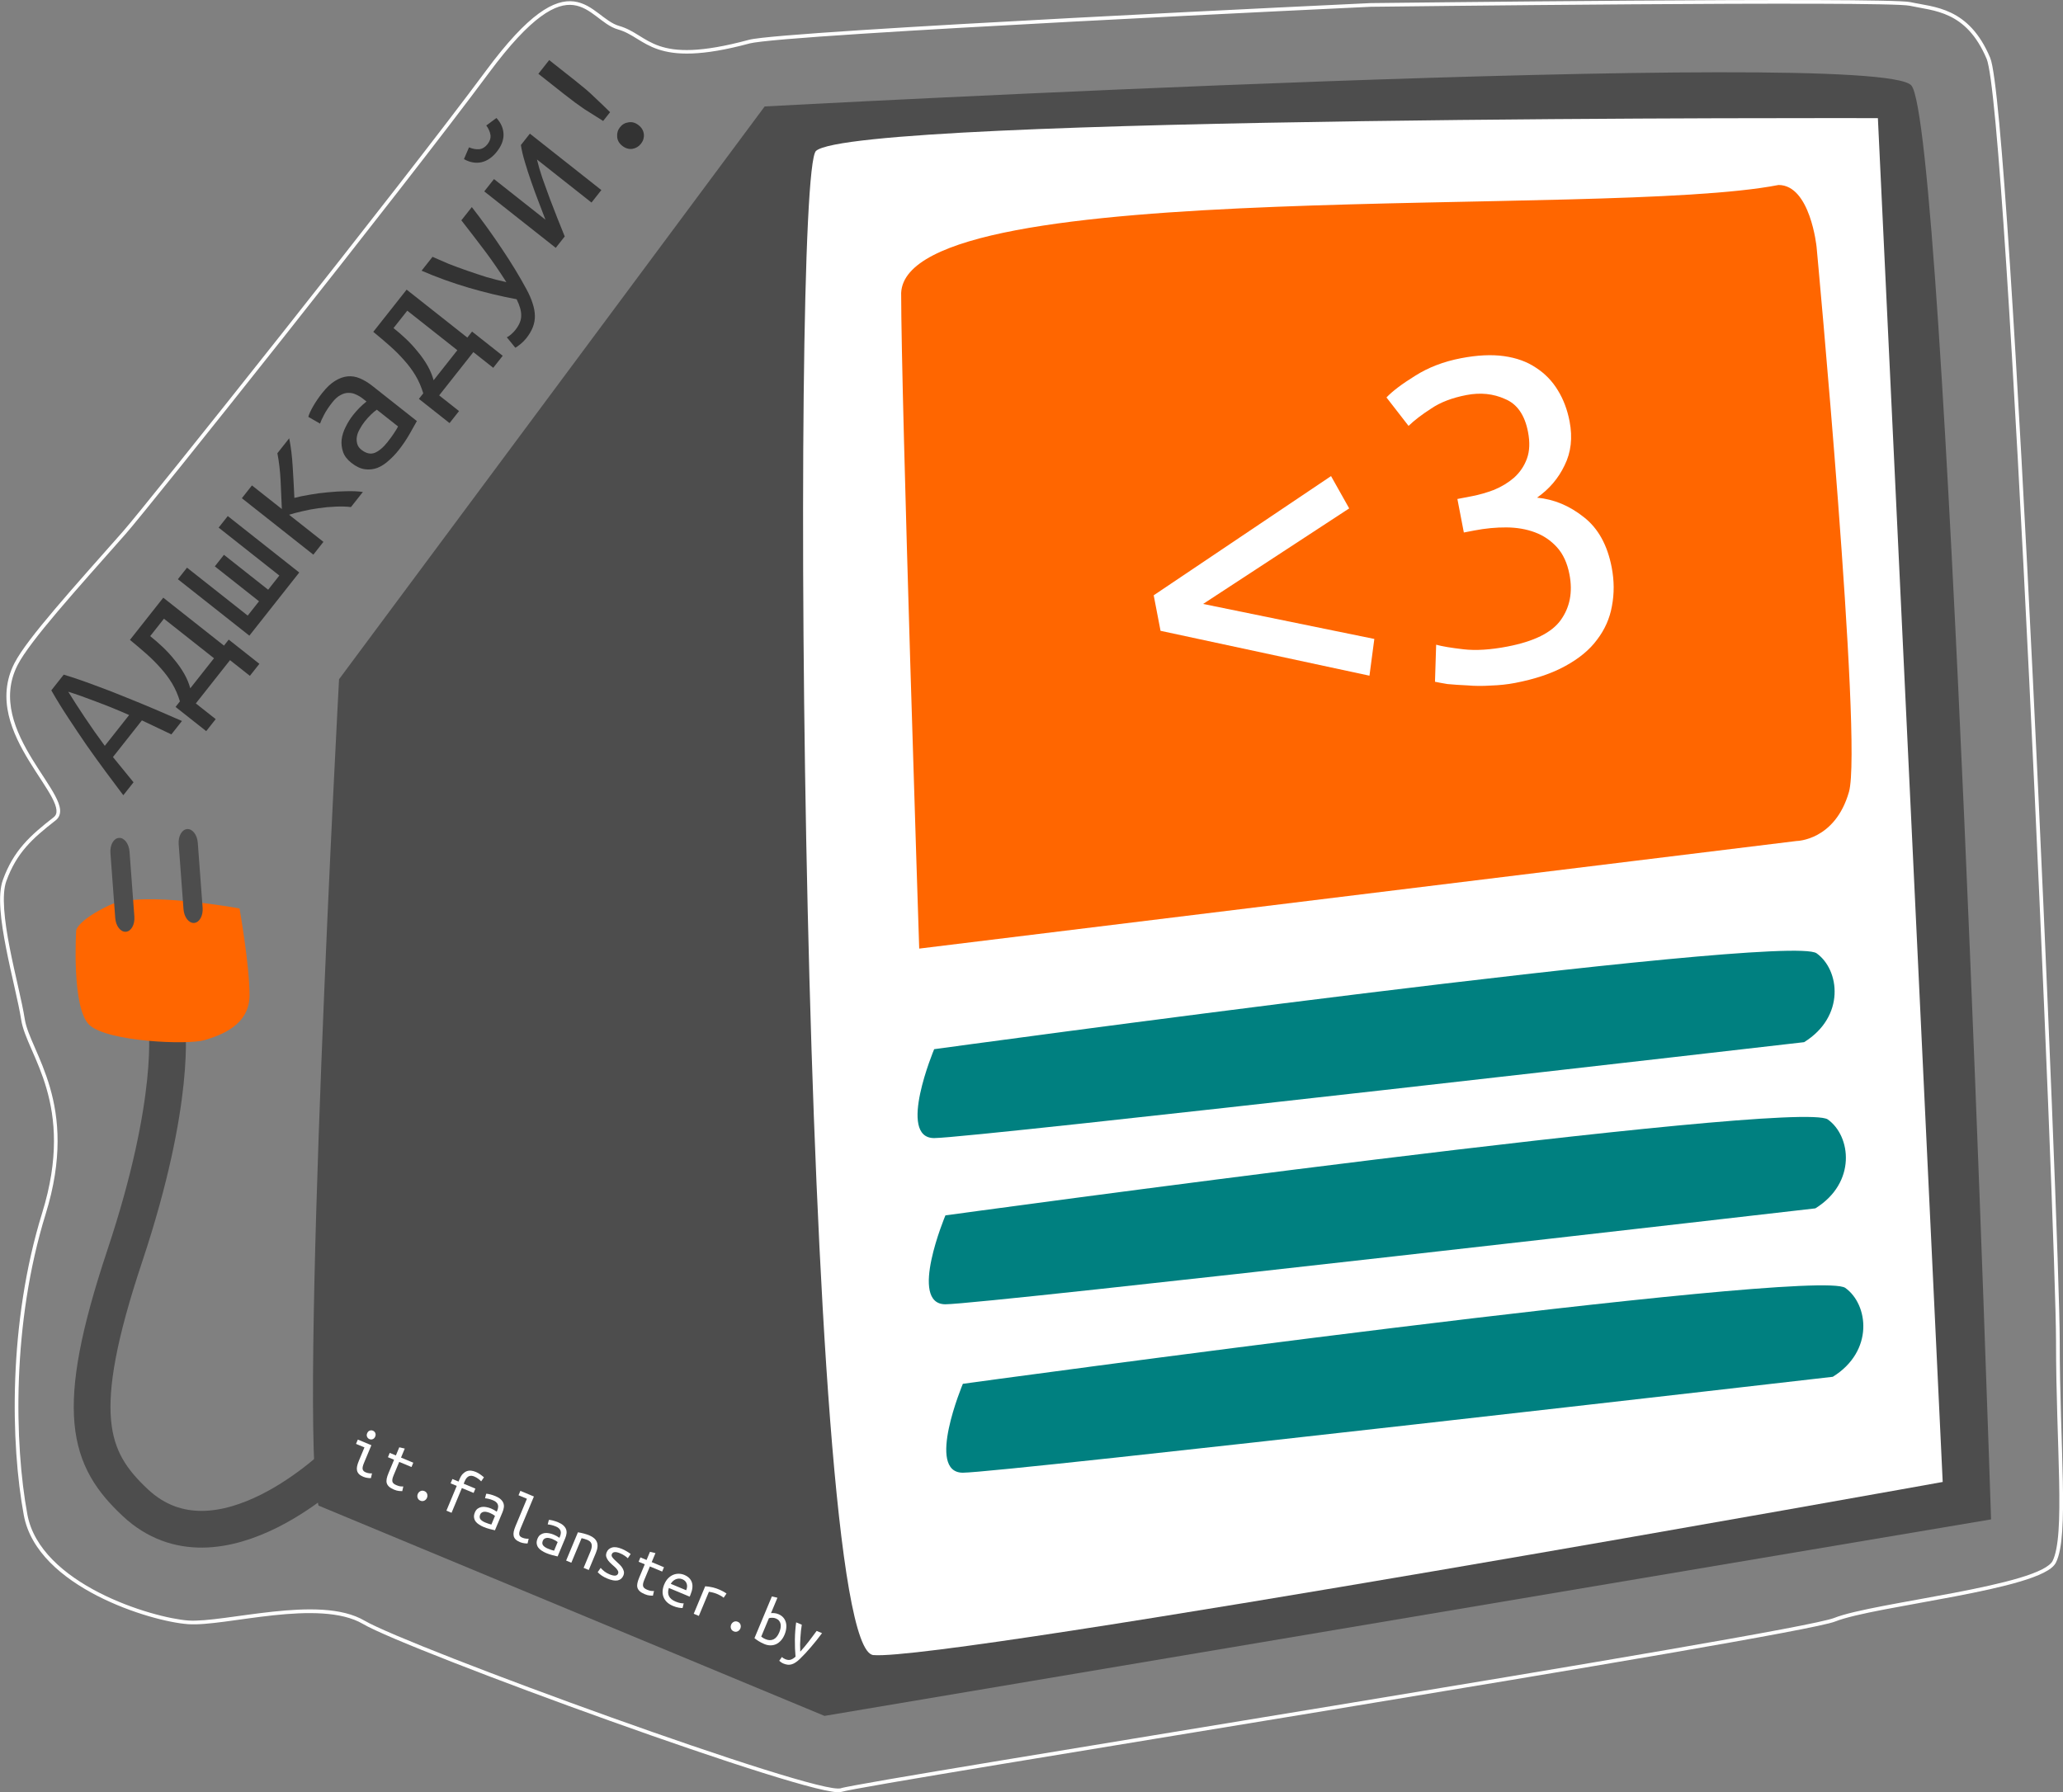 <?xml version="1.0" encoding="UTF-8" standalone="no"?>
<!-- Created with Inkscape (http://www.inkscape.org/) -->

<svg
   xmlns:dc="http://purl.org/dc/elements/1.1/"
   xmlns:cc="http://creativecommons.org/ns#"
   xmlns:rdf="http://www.w3.org/1999/02/22-rdf-syntax-ns#"
   xmlns:svg="http://www.w3.org/2000/svg"
   xmlns="http://www.w3.org/2000/svg"
   xmlns:sodipodi="http://sodipodi.sourceforge.net/DTD/sodipodi-0.dtd"
   xmlns:inkscape="http://www.inkscape.org/namespaces/inkscape"
   width="57.542mm"
   height="50mm"
   viewBox="0 0 203.888 177.165"
   id="svg2"
   version="1.1"
   inkscape:version="0.91 r13725"
   sodipodi:docname="server_1_nalepka_curves.svg"
   inkscape:export-filename="/home/jedi/Dropbox/falanster/design/logo/dranik_server/nalepki/server_1_nalepka.png"
   inkscape:export-xdpi="300.16544"
   inkscape:export-ydpi="300.16544">
  <rect x="0" y="0" width="203.888" height="177.165" fill="#808080" stroke="none"/>
  <defs
     id="defs4" />
  <sodipodi:namedview
     id="base"
     pagecolor="#ffffff"
     bordercolor="#666666"
     borderopacity="1.0"
     inkscape:pageopacity="0.0"
     inkscape:pageshadow="2"
     inkscape:zoom="1.979899"
     inkscape:cx="-32.459769"
     inkscape:cy="55.284563"
     inkscape:document-units="px"
     inkscape:current-layer="layer1"
     showgrid="false"
     inkscape:window-width="1855"
     inkscape:window-height="1056"
     inkscape:window-x="65"
     inkscape:window-y="24"
     inkscape:window-maximized="1"
     showguides="true"
     inkscape:guide-bbox="true"
     fit-margin-top="0"
     fit-margin-left="0"
     fit-margin-right="0"
     fit-margin-bottom="0">
    <sodipodi:guide
       position="634.068,237.738"
       orientation="1,0"
       id="guide4219" />
    <sodipodi:guide
       position="1231.211,280.595"
       orientation="1,0"
       id="guide4221" />
  </sodipodi:namedview>
  <g
     inkscape:label="Layer 1"
     inkscape:groupmode="layer"
     id="layer1"
     transform="translate(1358.354,502.78)">
    <path
       style="color:#000000;font-style:normal;font-variant:normal;font-weight:normal;font-stretch:normal;font-size:medium;line-height:normal;font-family:sans-serif;text-indent:0;text-align:start;text-decoration:none;text-decoration-line:none;text-decoration-style:solid;text-decoration-color:#000000;letter-spacing:normal;word-spacing:normal;text-transform:none;direction:ltr;block-progression:tb;writing-mode:lr-tb;baseline-shift:baseline;text-anchor:start;white-space:normal;clip-rule:nonzero;display:inline;overflow:visible;visibility:visible;opacity:1;isolation:auto;mix-blend-mode:normal;color-interpolation:sRGB;color-interpolation-filters:linearRGB;solid-color:#000000;solid-opacity:1;fill:#ffffff;fill-opacity:1;fill-rule:evenodd;stroke:none;stroke-width:0.363px;stroke-linecap:butt;stroke-linejoin:miter;stroke-miterlimit:4;stroke-dasharray:none;stroke-dashoffset:0;stroke-opacity:1;color-rendering:auto;image-rendering:auto;shape-rendering:auto;text-rendering:auto;enable-background:accumulate"
       d="m -1178.895,-502.775 c -5.109,-0.015 -11.703,0.014 -18.223,0.059 -13.039,0.089 -25.785,0.242 -25.785,0.242 l -0,0 -0,0 c 0,0 -14.503,0.677 -29.432,1.469 -7.464,0.396 -15.033,0.822 -20.951,1.205 -2.959,0.192 -5.506,0.373 -7.42,0.535 -1.914,0.162 -3.171,0.297 -3.648,0.426 -9.551,2.581 -9.743,-0.51 -12.824,-1.383 -0.691,-0.196 -1.331,-0.721 -2.029,-1.246 -0.698,-0.525 -1.462,-1.047 -2.42,-1.168 -0.958,-0.121 -2.087,0.169 -3.49,1.197 -1.403,1.028 -3.091,2.792 -5.211,5.654 -4.224,5.702 -12.623,16.444 -20.252,26.082 -3.814,4.819 -7.436,9.362 -10.248,12.863 -2.812,3.502 -4.821,5.97 -5.385,6.607 -2.426,2.745 -4.788,5.385 -6.701,7.643 -1.913,2.257 -3.375,4.123 -4.012,5.361 -0.898,1.747 -0.954,3.494 -0.572,5.139 0.382,1.645 1.198,3.191 2.043,4.572 0.845,1.381 1.721,2.601 2.232,3.568 0.256,0.484 0.417,0.904 0.447,1.23 0.03,0.327 -0.047,0.547 -0.293,0.738 -2.337,1.818 -3.948,3.284 -4.998,6.172 -0.551,1.514 -0.203,4.106 0.316,6.77 0.52,2.664 1.232,5.391 1.488,7.055 0.27,1.756 1.633,3.808 2.5,6.793 0.867,2.985 1.253,6.89 -0.422,12.301 -3.38,10.921 -3.12,22.856 -1.818,29.885 0.664,3.585 3.828,6.205 7.254,7.967 3.426,1.762 7.12,2.674 8.977,2.807 1.872,0.134 5.096,-0.52 8.422,-0.875 3.325,-0.355 6.732,-0.403 8.861,0.85 1.141,0.671 4.478,2.069 8.926,3.807 4.448,1.738 9.987,3.804 15.463,5.764 5.476,1.96 10.886,3.814 15.076,5.131 2.095,0.659 3.885,1.183 5.229,1.52 0.672,0.168 1.232,0.288 1.666,0.355 0.434,0.068 0.727,0.098 0.951,0.023 0.101,-0.034 0.619,-0.144 1.42,-0.293 0.801,-0.149 1.911,-0.347 3.283,-0.584 2.745,-0.474 6.545,-1.11 11.051,-1.857 9.012,-1.494 20.851,-3.429 32.738,-5.389 11.887,-1.96 23.823,-3.944 33.031,-5.535 4.604,-0.796 8.526,-1.494 11.42,-2.041 1.447,-0.274 2.637,-0.509 3.527,-0.701 0.89,-0.192 1.468,-0.334 1.746,-0.445 0.941,-0.376 2.704,-0.771 4.816,-1.178 2.113,-0.407 4.581,-0.831 6.973,-1.289 2.391,-0.458 4.704,-0.947 6.508,-1.488 0.902,-0.27 1.676,-0.553 2.275,-0.855 0.599,-0.302 1.03,-0.618 1.225,-1.008 0.346,-0.693 0.526,-1.744 0.621,-3.109 0.095,-1.365 0.099,-3.04 0.062,-4.957 -0.073,-3.834 -0.307,-8.634 -0.307,-13.811 0,-5.21 -1.197,-35.663 -2.654,-65.457 -0.729,-14.897 -1.523,-29.622 -2.264,-40.934 -0.37,-5.656 -0.727,-10.458 -1.057,-14.002 -0.165,-1.772 -0.323,-3.23 -0.473,-4.324 -0.15,-1.094 -0.281,-1.81 -0.432,-2.168 -1.05,-2.494 -2.441,-3.752 -3.861,-4.434 -1.42,-0.682 -2.859,-0.796 -4.006,-1.051 -0.182,-0.04 -0.509,-0.064 -1.014,-0.088 -0.504,-0.024 -1.173,-0.044 -1.982,-0.06 -1.619,-0.033 -3.803,-0.051 -6.357,-0.059 z m -0,0.363 c 2.554,0.008 4.736,0.026 6.352,0.059 0.808,0.016 1.474,0.035 1.973,0.059 0.499,0.024 0.843,0.058 0.953,0.082 1.185,0.263 2.58,0.377 3.928,1.023 1.348,0.647 2.661,1.817 3.684,4.246 0.108,0.257 0.258,0.991 0.406,2.076 0.148,1.085 0.306,2.54 0.471,4.309 0.329,3.538 0.686,8.338 1.057,13.992 0.741,11.308 1.533,26.034 2.262,40.93 1.457,29.791 2.654,60.283 2.654,65.438 0,5.188 0.236,9.992 0.309,13.816 0.036,1.912 0.031,3.581 -0.062,4.926 -0.093,1.345 -0.282,2.37 -0.584,2.973 -0.129,0.258 -0.497,0.559 -1.064,0.846 -0.568,0.286 -1.327,0.565 -2.217,0.832 -1.78,0.534 -4.084,1.022 -6.471,1.479 -2.387,0.457 -4.856,0.881 -6.975,1.289 -2.118,0.408 -3.878,0.796 -4.881,1.197 -0.208,0.083 -0.804,0.236 -1.69,0.428 -0.885,0.191 -2.072,0.428 -3.518,0.701 -2.89,0.547 -6.811,1.244 -11.414,2.039 -9.206,1.591 -21.14,3.576 -33.027,5.535 -11.887,1.96 -23.727,3.895 -32.74,5.389 -4.506,0.747 -8.306,1.383 -11.053,1.857 -1.373,0.237 -2.483,0.434 -3.287,0.584 -0.804,0.15 -1.278,0.243 -1.469,0.307 -0.068,0.022 -0.365,0.028 -0.781,-0.037 -0.416,-0.065 -0.967,-0.183 -1.633,-0.35 -1.331,-0.333 -3.116,-0.856 -5.207,-1.514 -4.183,-1.315 -9.592,-3.168 -15.064,-5.127 -5.473,-1.959 -11.01,-4.024 -15.453,-5.76 -4.443,-1.736 -7.811,-3.157 -8.873,-3.781 -2.276,-1.339 -5.737,-1.256 -9.084,-0.898 -3.347,0.357 -6.6,0.998 -8.355,0.873 -1.771,-0.127 -5.462,-1.029 -8.838,-2.766 -3.376,-1.736 -6.431,-4.297 -7.062,-7.709 -1.29,-6.964 -1.548,-18.868 1.808,-29.713 1.694,-5.473 1.304,-9.47 0.422,-12.51 -0.882,-3.039 -2.24,-5.134 -2.488,-6.746 -0.262,-1.705 -0.975,-4.42 -1.492,-7.068 -0.517,-2.648 -0.818,-5.24 -0.332,-6.576 1.023,-2.813 2.554,-4.2 4.881,-6.01 0.337,-0.262 0.469,-0.647 0.432,-1.059 -0.038,-0.412 -0.22,-0.864 -0.486,-1.367 -0.532,-1.007 -1.41,-2.221 -2.246,-3.588 -0.836,-1.367 -1.631,-2.882 -1.998,-4.465 -0.367,-1.582 -0.313,-3.225 0.543,-4.891 0.6,-1.168 2.055,-3.042 3.963,-5.293 1.908,-2.251 4.27,-4.89 6.697,-7.637 0.587,-0.665 2.584,-3.119 5.396,-6.621 2.813,-3.502 6.435,-8.046 10.25,-12.865 7.629,-9.639 16.027,-20.378 20.258,-26.09 2.107,-2.845 3.78,-4.585 5.135,-5.578 1.355,-0.993 2.378,-1.239 3.231,-1.131 0.853,0.108 1.558,0.58 2.246,1.098 0.688,0.518 1.353,1.082 2.148,1.307 2.861,0.81 3.395,3.984 13.02,1.383 0.373,-0.101 1.674,-0.252 3.584,-0.414 1.91,-0.162 4.454,-0.344 7.412,-0.535 5.915,-0.383 13.484,-0.807 20.947,-1.203 14.924,-0.792 29.418,-1.468 29.424,-1.469 0,0 12.747,-0.155 25.785,-0.244 6.519,-0.045 13.11,-0.072 18.217,-0.057 z"
       id="path4168"
       inkscape:connector-curvature="0" />
    <g
       id="g4242"
       transform="matrix(0.363,0,0,0.363,-865.581,-207.491)">
      <path
         sodipodi:nodetypes="csscc"
         inkscape:connector-curvature="0"
         id="path4188"
         d="m -1264.971,-415.719 c 0,0 -32.857,32.857 -55.714,11.429 -12.722,-11.927 -17.143,-24.286 -2.857,-67.143 14.286,-42.857 11.429,-62.857 11.429,-62.857 l 0,0"
         style="fill:none;fill-rule:evenodd;stroke:#4d4d4d;stroke-width:10;stroke-linecap:butt;stroke-linejoin:miter;stroke-miterlimit:4;stroke-dasharray:none;stroke-opacity:1" />
      <path
         sodipodi:nodetypes="ccczccc"
         inkscape:connector-curvature="0"
         id="path4136"
         d="m -1270.784,-403.477 c -5.429,-20.385 5.594,-225.027 5.594,-225.027 l 115.878,-155.977 c 0,0 302.76,-16.327 312.183,-5.733 9.422,10.594 21.717,390.495 21.717,390.495 l -317.612,53.51 z"
         style="fill:#4d4d4d;fill-rule:evenodd;stroke:none;stroke-width:1px;stroke-linecap:butt;stroke-linejoin:miter;stroke-opacity:1" />
      <path
         sodipodi:nodetypes="szccs"
         inkscape:connector-curvature="0"
         id="path4138"
         d="m -1135.332,-772.378 c -7.171,6.339 -4.079,407.84 15.609,409.606 19.688,1.766 291.144,-47.14 291.144,-47.14 l -17.645,-371.384 c 0,0 -278.148,-0.77 -289.108,8.918 z"
         style="fill:#ffffff;fill-rule:evenodd;stroke:none;stroke-width:1px;stroke-linecap:butt;stroke-linejoin:miter;stroke-opacity:1" />
      <path
         sodipodi:nodetypes="cccsccc"
         inkscape:connector-curvature="0"
         id="path4140"
         d="m -1112.151,-733.706 c 0,28.666 4.915,178.553 4.915,178.553 l 238.888,-29.303 c 0,0 10.462,-0.1 14.252,-13.377 3.79,-13.278 -8.823,-148.426 -8.823,-148.426 0,0 -1.708,-16.835 -10.355,-16.835 -47.891,9.335 -237.365,-3.286 -238.877,29.389 z"
         style="fill:#ff6600;fill-rule:evenodd;stroke:none;stroke-width:1px;stroke-linecap:butt;stroke-linejoin:miter;stroke-opacity:1" />
      <g
         transform="matrix(0.982,-0.189,0.189,0.982,0,0)"
         style="font-style:normal;font-weight:normal;font-size:138.722px;line-height:125%;font-family:sans-serif;letter-spacing:0px;word-spacing:0px;fill:#ffffff;fill-opacity:1;stroke:none;stroke-width:1px;stroke-linecap:butt;stroke-linejoin:miter;stroke-opacity:1"
         id="text4142">
        <path
           d="m -888.701,-831.948 43.975,18.173 -3.191,9.572 -53.547,-22.75 0,-9.849 53.547,-22.75 3.191,9.572 -43.975,18.034 z"
           style="font-style:normal;font-variant:normal;font-weight:normal;font-stretch:normal;font-family:'Ubuntu Mono';-inkscape-font-specification:'Ubuntu Mono';fill:#ffffff"
           id="path4206" />
        <path
           d="m -809.49,-804.897 q 10.959,0 15.537,-4.3 4.717,-4.439 4.717,-11.791 0,-4.717 -1.942,-7.907 -1.942,-3.191 -5.133,-5.133 -3.191,-1.942 -7.352,-2.774 -4.162,-0.832 -8.74,-0.832 l -2.913,0 0,-9.294 4.023,0 q 3.052,0 6.243,-0.555 3.329,-0.694 5.965,-2.22 2.774,-1.665 4.439,-4.439 1.665,-2.774 1.665,-7.075 0,-7.075 -4.439,-9.988 -4.3,-3.052 -10.127,-3.052 -5.965,0 -10.127,1.803 -4.162,1.665 -6.936,3.468 l -4.439,-8.74 q 2.913,-2.081 8.74,-4.3 5.965,-2.358 13.179,-2.358 6.797,0 11.653,1.665 4.855,1.665 7.907,4.717 3.191,3.052 4.717,7.214 1.526,4.023 1.526,8.878 0,6.797 -3.607,11.514 -3.468,4.717 -9.017,7.214 6.659,1.942 11.514,7.63 4.855,5.549 4.855,14.843 0,5.549 -1.942,10.404 -1.803,4.717 -5.688,8.185 -3.745,3.468 -9.849,5.41 -5.965,1.942 -14.288,1.942 -3.191,0 -6.659,-0.555 -3.329,-0.416 -6.243,-1.248 -2.913,-0.694 -5.271,-1.387 -2.22,-0.832 -3.191,-1.248 l 2.22,-9.849 q 2.22,1.11 7.075,2.636 4.855,1.526 11.93,1.526 z"
           style="font-style:normal;font-variant:normal;font-weight:normal;font-stretch:normal;font-family:'Ubuntu Mono';-inkscape-font-specification:'Ubuntu Mono';fill:#ffffff"
           id="path4208" />
      </g>
      <path
         sodipodi:nodetypes="csccc"
         inkscape:connector-curvature="0"
         id="path4146"
         d="m -1103.164,-527.761 c 0,0 -10.18,24.207 0,24.207 10.18,0 236.852,-26.118 236.852,-26.118 11.269,-6.996 9.713,-19.702 3.393,-24.207 -8.144,-5.733 -240.245,26.118 -240.245,26.118 z"
         style="fill:#008080;fill-rule:evenodd;stroke:none;stroke-width:1px;stroke-linecap:butt;stroke-linejoin:miter;stroke-opacity:1" />
      <path
         sodipodi:nodetypes="csccc"
         inkscape:connector-curvature="0"
         id="path4146-0"
         d="m -1100.099,-482.505 c 0,0 -10.18,24.207 0,24.207 10.18,0 236.852,-26.118 236.852,-26.118 11.269,-6.996 9.713,-19.702 3.393,-24.207 -8.144,-5.733 -240.245,26.118 -240.245,26.118 z"
         style="fill:#008080;fill-rule:evenodd;stroke:none;stroke-width:1px;stroke-linecap:butt;stroke-linejoin:miter;stroke-opacity:1" />
      <path
         sodipodi:nodetypes="csccc"
         inkscape:connector-curvature="0"
         id="path4146-2"
         d="m -1095.349,-436.64 c 0,0 -10.18,24.207 0,24.207 10.18,0 236.852,-26.118 236.852,-26.118 11.269,-6.996 9.713,-19.702 3.393,-24.207 -8.144,-5.733 -240.245,26.118 -240.245,26.118 z"
         style="fill:#008080;fill-rule:evenodd;stroke:none;stroke-width:1px;stroke-linecap:butt;stroke-linejoin:miter;stroke-opacity:1" />
      <path
         inkscape:connector-curvature="0"
         id="path4190"
         d="m -1336.751,-560.179 c 0,0 -1.361,21.325 3.63,25.863 4.991,4.537 26.77,5.445 31.307,4.084 4.537,-1.361 12.251,-4.084 12.251,-12.251 0,-8.167 -2.722,-23.594 -2.722,-23.594 0,0 -26.77,-4.991 -35.391,-0.907 -8.621,4.084 -9.075,6.806 -9.075,6.806 z"
         style="fill:#ff6600;fill-rule:evenodd;stroke:none;stroke-width:1px;stroke-linecap:butt;stroke-linejoin:miter;stroke-opacity:1" />
      <path
         transform="matrix(0.997,-0.074,0.074,0.997,0,0)"
         style="opacity:1;fill:#4d4d4d;fill-opacity:1;fill-rule:nonzero;stroke:none;stroke-width:10;stroke-linecap:round;stroke-linejoin:round;stroke-miterlimit:4;stroke-dasharray:none;stroke-opacity:1"
         d="m -1278.499,-681.953 c 1.445,0 2.609,1.756 2.609,3.938 l 0,17.76 c 0,2.182 -1.164,3.938 -2.609,3.938 -1.445,0 -2.609,-1.756 -2.609,-3.938 l 0,-17.76 c 0,-2.182 1.164,-3.938 2.609,-3.938 z"
         id="rect4192" />
      <path
         transform="matrix(0.997,-0.074,0.074,0.997,0,0)"
         style="opacity:1;fill:#4d4d4d;fill-opacity:1;fill-rule:nonzero;stroke:none;stroke-width:10;stroke-linecap:round;stroke-linejoin:round;stroke-miterlimit:4;stroke-dasharray:none;stroke-opacity:1"
         d="m -1259.783,-682.974 c 1.445,0 2.609,1.756 2.609,3.938 l 0,17.76 c 0,2.182 -1.164,3.938 -2.609,3.938 -1.445,0 -2.609,-1.756 -2.609,-3.938 l 0,-17.76 c 0,-2.182 1.163,-3.938 2.609,-3.938 z"
         id="rect4192-8" />
    </g>
    <g
       transform="matrix(0.62,-0.785,0.785,0.62,0,0)"
       style="font-style:normal;font-weight:normal;font-size:19.395px;line-height:125%;font-family:sans-serif;letter-spacing:0px;word-spacing:0px;fill:#000000;fill-opacity:1;stroke:none;stroke-width:1px;stroke-linecap:butt;stroke-linejoin:miter;stroke-opacity:1"
       id="text4170">
      <path
         d="m -493.675,-1318.904 -0.718,-3.142 -4.616,0 -0.698,3.142 -1.629,0 q 0.33,-1.28 0.737,-2.773 0.407,-1.493 0.873,-3.064 0.485,-1.571 1.009,-3.142 0.524,-1.59 1.106,-3.026 l 1.978,0 q 0.562,1.435 1.067,3.026 0.524,1.571 0.97,3.142 0.465,1.571 0.873,3.064 0.407,1.494 0.737,2.773 l -1.687,0 z m -3.006,-10.609 q -0.446,1.222 -0.97,2.832 -0.524,1.61 -0.989,3.317 l 3.879,0 q -0.446,-1.746 -0.97,-3.355 -0.504,-1.629 -0.95,-2.793 z"
         style="font-style:normal;font-variant:normal;font-weight:normal;font-stretch:normal;font-family:'Ubuntu Mono';-inkscape-font-specification:'Ubuntu Mono';fill:#333333"
         id="path4186" />
      <path
         d="m -491.289,-1320.262 0.698,0 q 0.582,-0.834 0.912,-1.707 0.33,-0.873 0.485,-1.804 0.175,-0.95 0.233,-1.959 0.058,-1.028 0.078,-2.172 l 5.314,0 0,7.642 0.756,0 0,3.86 -1.513,0 0,-2.502 -5.45,0 0,2.502 -1.513,0 0,-3.86 z m 6.129,0 0,-6.303 -2.192,0 q 0,0.776 -0.078,1.649 -0.078,0.853 -0.272,1.687 -0.175,0.834 -0.485,1.61 -0.31,0.756 -0.756,1.358 l 3.782,0 z"
         style="font-style:normal;font-variant:normal;font-weight:normal;font-stretch:normal;font-family:'Ubuntu Mono';-inkscape-font-specification:'Ubuntu Mono';fill:#333333"
         id="path4189" />
      <path
         d="m -481.243,-1318.904 0,-8.999 1.455,0 0,7.642 1.804,0 0,-5.566 1.455,0 0,5.566 1.784,0 0,-7.642 1.455,0 0,8.999 -7.952,0 z"
         style="font-style:normal;font-variant:normal;font-weight:normal;font-stretch:normal;font-family:'Ubuntu Mono';-inkscape-font-specification:'Ubuntu Mono';fill:#333333"
         id="path4191" />
      <path
         d="m -467.802,-1323.85 q 0.524,0.388 1.183,0.989 0.659,0.582 1.299,1.261 0.659,0.679 1.241,1.397 0.582,0.698 0.931,1.299 l -1.901,0 q -0.369,-0.601 -0.912,-1.222 -0.543,-0.64 -1.164,-1.222 -0.601,-0.582 -1.222,-1.067 -0.601,-0.485 -1.086,-0.815 l 0,4.325 -1.61,0 0,-8.999 1.61,0 0,3.763 q 1.067,-0.931 2.133,-1.843 1.067,-0.931 1.92,-1.92 l 1.881,0 q -0.834,0.989 -2.017,2.037 -1.164,1.047 -2.289,2.017 z"
         style="font-style:normal;font-variant:normal;font-weight:normal;font-stretch:normal;font-family:'Ubuntu Mono';-inkscape-font-specification:'Ubuntu Mono';fill:#333333"
         id="path4193" />
      <path
         d="m -457.775,-1320.049 q 0.601,0 1.067,-0.039 0.485,-0.039 0.795,-0.097 l 0,-2.677 q -0.31,-0.097 -0.756,-0.155 -0.427,-0.058 -0.912,-0.058 -0.446,0 -0.873,0.078 -0.427,0.058 -0.756,0.233 -0.33,0.175 -0.543,0.466 -0.213,0.272 -0.213,0.698 0,0.873 0.582,1.222 0.601,0.33 1.61,0.33 z m -0.155,-8.068 q 1.009,0 1.687,0.252 0.698,0.252 1.125,0.698 0.427,0.446 0.601,1.086 0.175,0.64 0.175,1.396 l 0,5.625 q -0.562,0.097 -1.493,0.233 -0.912,0.136 -1.881,0.136 -0.737,0 -1.435,-0.136 -0.698,-0.116 -1.241,-0.427 -0.543,-0.33 -0.873,-0.892 -0.33,-0.562 -0.33,-1.435 0,-0.776 0.33,-1.3 0.349,-0.543 0.873,-0.873 0.543,-0.33 1.222,-0.466 0.698,-0.155 1.396,-0.155 0.95,0 1.862,0.213 l 0,-0.446 q 0,-0.407 -0.097,-0.776 -0.078,-0.388 -0.33,-0.698 -0.233,-0.31 -0.659,-0.485 -0.407,-0.194 -1.067,-0.194 -0.834,0 -1.455,0.116 -0.621,0.116 -0.95,0.233 l -0.194,-1.319 q 0.33,-0.155 1.086,-0.272 0.776,-0.116 1.649,-0.116 z"
         style="font-style:normal;font-variant:normal;font-weight:normal;font-stretch:normal;font-family:'Ubuntu Mono';-inkscape-font-specification:'Ubuntu Mono';fill:#333333"
         id="path4195" />
      <path
         d="m -452.499,-1320.262 0.698,0 q 0.582,-0.834 0.912,-1.707 0.33,-0.873 0.485,-1.804 0.175,-0.95 0.233,-1.959 0.058,-1.028 0.078,-2.172 l 5.314,0 0,7.642 0.756,0 0,3.86 -1.513,0 0,-2.502 -5.45,0 0,2.502 -1.513,0 0,-3.86 z m 6.129,0 0,-6.303 -2.192,0 q 0,0.776 -0.078,1.649 -0.078,0.853 -0.272,1.687 -0.175,0.834 -0.485,1.61 -0.31,0.756 -0.756,1.358 l 3.782,0 z"
         style="font-style:normal;font-variant:normal;font-weight:normal;font-stretch:normal;font-family:'Ubuntu Mono';-inkscape-font-specification:'Ubuntu Mono';fill:#333333"
         id="path4197" />
      <path
         d="m -442.336,-1317.217 q 0.175,0.097 0.485,0.155 0.33,0.058 0.601,0.058 0.95,0 1.474,-0.427 0.543,-0.407 0.989,-1.358 -1.086,-2.056 -2.036,-4.403 -0.95,-2.366 -1.571,-4.713 l 1.746,0 q 0.194,0.776 0.446,1.687 0.272,0.892 0.601,1.843 0.33,0.95 0.698,1.92 0.388,0.95 0.815,1.823 0.31,-0.892 0.582,-1.765 0.272,-0.873 0.504,-1.746 0.233,-0.892 0.465,-1.804 0.233,-0.931 0.485,-1.959 l 1.668,0 q -0.621,2.521 -1.396,4.888 -0.756,2.366 -1.629,4.383 -0.33,0.776 -0.718,1.338 -0.368,0.562 -0.815,0.931 -0.446,0.368 -1.009,0.543 -0.562,0.175 -1.28,0.175 -0.369,0 -0.815,-0.097 -0.427,-0.097 -0.582,-0.174 l 0.291,-1.3 z"
         style="font-style:normal;font-variant:normal;font-weight:normal;font-stretch:normal;font-family:'Ubuntu Mono';-inkscape-font-specification:'Ubuntu Mono';fill:#333333"
         id="path4199" />
      <path
         d="m -425.133,-1327.903 0,8.999 -1.571,0 0,-6.866 q -0.524,0.659 -1.106,1.552 -0.562,0.892 -1.144,1.843 -0.562,0.931 -1.086,1.843 -0.524,0.912 -0.931,1.629 l -1.435,0 0,-8.999 1.552,0 0,6.478 q 0.446,-0.756 0.97,-1.629 0.524,-0.892 1.086,-1.765 0.562,-0.892 1.125,-1.687 0.562,-0.815 1.106,-1.397 l 1.435,0 z m -3.414,-1.455 q -1.086,0 -1.765,-0.543 -0.679,-0.562 -0.834,-1.552 l 1.222,-0.33 q 0.155,0.562 0.485,0.912 0.33,0.33 0.892,0.33 0.562,0 0.892,-0.33 0.33,-0.349 0.485,-0.912 l 1.202,0.33 q -0.155,0.989 -0.834,1.552 -0.659,0.543 -1.746,0.543 z"
         style="font-style:normal;font-variant:normal;font-weight:normal;font-stretch:normal;font-family:'Ubuntu Mono';-inkscape-font-specification:'Ubuntu Mono';fill:#333333"
         id="path4201" />
      <path
         d="m -418.248,-1327.651 q 0,0.718 -0.019,1.319 -0.019,0.601 -0.078,1.144 -0.039,0.543 -0.097,1.086 -0.058,0.524 -0.116,1.105 l -1.106,0 q -0.058,-0.582 -0.116,-1.105 -0.058,-0.543 -0.116,-1.086 -0.039,-0.543 -0.058,-1.144 -0.019,-0.601 -0.019,-1.319 l 0,-3.258 1.726,0 0,3.258 z m -0.873,8.98 q -0.524,0 -0.912,-0.349 -0.388,-0.369 -0.388,-0.97 0,-0.601 0.388,-0.95 0.388,-0.368 0.912,-0.368 0.543,0 0.912,0.368 0.388,0.349 0.388,0.95 0,0.601 -0.388,0.97 -0.368,0.349 -0.912,0.349 z"
         style="font-style:normal;font-variant:normal;font-weight:normal;font-stretch:normal;font-family:'Ubuntu Mono';-inkscape-font-specification:'Ubuntu Mono';fill:#333333"
         id="path4203" />
    </g>
    <g
       transform="matrix(0.923,0.385,-0.385,0.923,0,0)"
       style="font-style:normal;font-weight:normal;font-size:6.711px;line-height:125%;font-family:sans-serif;letter-spacing:0px;word-spacing:0px;fill:#ffffff;fill-opacity:1;stroke:none;stroke-width:1px;stroke-linecap:butt;stroke-linejoin:miter;stroke-opacity:1"
       id="text4174">
      <path
         d="m -1358.654,176.118 q -0.174,0 -0.302,-0.121 -0.128,-0.121 -0.128,-0.329 0,-0.208 0.128,-0.329 0.128,-0.121 0.302,-0.121 0.181,0 0.302,0.121 0.128,0.121 0.128,0.329 0,0.208 -0.128,0.329 -0.121,0.121 -0.302,0.121 z m -0.141,0.946 -0.899,0 0,-0.463 1.45,0 0,1.913 q 0,0.463 0.128,0.624 0.128,0.154 0.383,0.154 0.195,0 0.356,-0.047 0.168,-0.047 0.262,-0.101 l 0.081,0.47 q -0.04,0.02 -0.114,0.054 -0.074,0.027 -0.174,0.054 -0.094,0.027 -0.215,0.047 -0.114,0.02 -0.242,0.02 -0.295,0 -0.49,-0.081 -0.195,-0.081 -0.315,-0.242 -0.114,-0.161 -0.161,-0.396 -0.047,-0.242 -0.047,-0.557 l 0,-1.45 z"
         style="font-style:normal;font-variant:normal;font-weight:normal;font-stretch:normal;font-family:'Ubuntu Mono';-inkscape-font-specification:'Ubuntu Mono';fill:#ffffff"
         id="path4154" />
      <path
         d="m -1355.07,176.601 1.315,0 0,0.463 -1.315,0 0,1.45 q 0,0.235 0.034,0.383 0.034,0.148 0.107,0.242 0.081,0.087 0.201,0.121 0.121,0.034 0.295,0.034 0.242,0 0.389,-0.04 0.148,-0.04 0.282,-0.107 l 0.081,0.47 q -0.094,0.04 -0.302,0.107 -0.201,0.067 -0.503,0.067 -0.349,0 -0.57,-0.081 -0.222,-0.081 -0.349,-0.242 -0.121,-0.161 -0.168,-0.396 -0.047,-0.242 -0.047,-0.557 l 0,-1.45 -0.658,0 0,-0.463 0.658,0 0,-0.872 0.55,-0.094 0,0.966 z"
         style="font-style:normal;font-variant:normal;font-weight:normal;font-stretch:normal;font-family:'Ubuntu Mono';-inkscape-font-specification:'Ubuntu Mono';fill:#ffffff"
         id="path4156" />
      <path
         d="m -1351.171,179.286 q 0,0.201 -0.134,0.356 -0.134,0.154 -0.356,0.154 -0.228,0 -0.362,-0.154 -0.134,-0.154 -0.134,-0.356 0,-0.208 0.134,-0.362 0.134,-0.154 0.362,-0.154 0.222,0 0.356,0.154 0.134,0.154 0.134,0.362 z"
         style="font-style:normal;font-variant:normal;font-weight:normal;font-stretch:normal;font-family:'Ubuntu Mono';-inkscape-font-specification:'Ubuntu Mono';fill:#ffffff"
         id="path4158" />
      <path
         d="m -1348.91,179.715 0,-2.651 -0.658,0 0,-0.463 0.658,0 0,-0.282 q 0,-0.362 0.101,-0.597 0.101,-0.242 0.262,-0.389 0.168,-0.148 0.383,-0.208 0.222,-0.06 0.463,-0.06 0.242,0 0.483,0.054 0.248,0.054 0.463,0.128 l -0.101,0.476 q -0.148,-0.074 -0.369,-0.128 -0.222,-0.054 -0.45,-0.054 -0.141,0 -0.268,0.04 -0.121,0.034 -0.215,0.128 -0.094,0.087 -0.148,0.242 -0.054,0.148 -0.054,0.376 l 0,0.275 1.255,0 0,0.463 -1.255,0 0,2.651 -0.55,0 z"
         style="font-style:normal;font-variant:normal;font-weight:normal;font-stretch:normal;font-family:'Ubuntu Mono';-inkscape-font-specification:'Ubuntu Mono';fill:#ffffff"
         id="path4160" />
      <path
         d="m -1344.924,179.319 q 0.208,0 0.369,-0.013 0.168,-0.013 0.275,-0.034 l 0,-0.926 q -0.107,-0.034 -0.262,-0.054 -0.148,-0.02 -0.315,-0.02 -0.154,0 -0.302,0.027 -0.148,0.02 -0.262,0.081 -0.114,0.06 -0.188,0.161 -0.074,0.094 -0.074,0.242 0,0.302 0.201,0.423 0.208,0.114 0.557,0.114 z m -0.054,-2.792 q 0.349,0 0.584,0.087 0.242,0.087 0.389,0.242 0.148,0.154 0.208,0.376 0.06,0.221 0.06,0.483 l 0,1.946 q -0.195,0.034 -0.517,0.081 -0.315,0.047 -0.651,0.047 -0.255,0 -0.497,-0.047 -0.242,-0.04 -0.429,-0.148 -0.188,-0.114 -0.302,-0.309 -0.114,-0.195 -0.114,-0.497 0,-0.268 0.114,-0.45 0.121,-0.188 0.302,-0.302 0.188,-0.114 0.423,-0.161 0.242,-0.054 0.483,-0.054 0.329,0 0.644,0.074 l 0,-0.154 q 0,-0.141 -0.034,-0.268 -0.027,-0.134 -0.114,-0.242 -0.081,-0.107 -0.228,-0.168 -0.141,-0.067 -0.369,-0.067 -0.289,0 -0.503,0.04 -0.215,0.04 -0.329,0.081 l -0.067,-0.456 q 0.114,-0.054 0.376,-0.094 0.268,-0.04 0.57,-0.04 z"
         style="font-style:normal;font-variant:normal;font-weight:normal;font-stretch:normal;font-family:'Ubuntu Mono';-inkscape-font-specification:'Ubuntu Mono';fill:#ffffff"
         id="path4162" />
      <path
         d="m -1341.012,179.789 q -0.295,0 -0.49,-0.081 -0.195,-0.081 -0.309,-0.242 -0.114,-0.161 -0.161,-0.396 -0.047,-0.242 -0.047,-0.557 l 0,-2.946 -0.899,0 0,-0.47 1.45,0 0,3.416 q 0,0.235 0.027,0.383 0.034,0.148 0.094,0.242 0.067,0.087 0.161,0.121 0.094,0.034 0.222,0.034 0.195,0 0.362,-0.047 0.168,-0.047 0.262,-0.101 l 0.081,0.47 q -0.04,0.02 -0.114,0.054 -0.074,0.027 -0.174,0.054 -0.101,0.027 -0.221,0.047 -0.114,0.02 -0.242,0.02 z"
         style="font-style:normal;font-variant:normal;font-weight:normal;font-stretch:normal;font-family:'Ubuntu Mono';-inkscape-font-specification:'Ubuntu Mono';fill:#ffffff"
         id="path4164" />
      <path
         d="m -1338.213,179.319 q 0.208,0 0.369,-0.013 0.168,-0.013 0.275,-0.034 l 0,-0.926 q -0.107,-0.034 -0.262,-0.054 -0.148,-0.02 -0.315,-0.02 -0.154,0 -0.302,0.027 -0.148,0.02 -0.262,0.081 -0.114,0.06 -0.188,0.161 -0.074,0.094 -0.074,0.242 0,0.302 0.201,0.423 0.208,0.114 0.557,0.114 z m -0.054,-2.792 q 0.349,0 0.584,0.087 0.242,0.087 0.389,0.242 0.148,0.154 0.208,0.376 0.06,0.221 0.06,0.483 l 0,1.946 q -0.195,0.034 -0.517,0.081 -0.315,0.047 -0.651,0.047 -0.255,0 -0.497,-0.047 -0.242,-0.04 -0.429,-0.148 -0.188,-0.114 -0.302,-0.309 -0.114,-0.195 -0.114,-0.497 0,-0.268 0.114,-0.45 0.121,-0.188 0.302,-0.302 0.188,-0.114 0.423,-0.161 0.241,-0.054 0.483,-0.054 0.329,0 0.644,0.074 l 0,-0.154 q 0,-0.141 -0.034,-0.268 -0.027,-0.134 -0.114,-0.242 -0.081,-0.107 -0.228,-0.168 -0.141,-0.067 -0.369,-0.067 -0.289,0 -0.503,0.04 -0.215,0.04 -0.329,0.081 l -0.067,-0.456 q 0.114,-0.054 0.376,-0.094 0.269,-0.04 0.57,-0.04 z"
         style="font-style:normal;font-variant:normal;font-weight:normal;font-stretch:normal;font-family:'Ubuntu Mono';-inkscape-font-specification:'Ubuntu Mono';fill:#ffffff"
         id="path4166" />
      <path
         d="m -1336.093,176.688 q 0.302,-0.074 0.597,-0.114 0.302,-0.04 0.564,-0.04 0.624,0 0.94,0.322 0.322,0.322 0.322,1.033 l 0,1.825 -0.55,0 0,-1.725 q 0,-0.302 -0.054,-0.49 -0.054,-0.188 -0.154,-0.289 -0.094,-0.107 -0.235,-0.148 -0.134,-0.04 -0.295,-0.04 -0.134,0 -0.289,0.02 -0.148,0.013 -0.288,0.04 l 0,2.631 -0.557,0 0,-3.027 z"
         style="font-style:normal;font-variant:normal;font-weight:normal;font-stretch:normal;font-family:'Ubuntu Mono';-inkscape-font-specification:'Ubuntu Mono';fill:#ffffff"
         id="path4169" />
      <path
         d="m -1330.858,178.937 q 0,-0.168 -0.141,-0.275 -0.134,-0.107 -0.342,-0.188 -0.201,-0.081 -0.443,-0.154 -0.241,-0.081 -0.45,-0.195 -0.201,-0.114 -0.342,-0.282 -0.134,-0.168 -0.134,-0.436 0,-0.376 0.302,-0.624 0.309,-0.255 0.96,-0.255 0.255,0 0.523,0.04 0.275,0.034 0.47,0.094 l -0.101,0.497 q -0.054,-0.027 -0.148,-0.054 -0.094,-0.034 -0.215,-0.054 -0.121,-0.027 -0.262,-0.04 -0.134,-0.013 -0.262,-0.013 -0.725,0 -0.725,0.396 0,0.141 0.134,0.242 0.141,0.094 0.349,0.174 0.208,0.081 0.45,0.168 0.242,0.081 0.45,0.201 0.208,0.121 0.342,0.295 0.141,0.168 0.141,0.429 0,0.423 -0.329,0.658 -0.329,0.228 -1.04,0.228 -0.322,0 -0.591,-0.054 -0.268,-0.054 -0.51,-0.161 l 0.107,-0.503 q 0.235,0.107 0.49,0.181 0.262,0.067 0.557,0.067 0.758,0 0.758,-0.383 z"
         style="font-style:normal;font-variant:normal;font-weight:normal;font-stretch:normal;font-family:'Ubuntu Mono';-inkscape-font-specification:'Ubuntu Mono';fill:#ffffff"
         id="path4171" />
      <path
         d="m -1328.228,176.601 1.315,0 0,0.463 -1.315,0 0,1.45 q 0,0.235 0.034,0.383 0.034,0.148 0.107,0.242 0.081,0.087 0.201,0.121 0.121,0.034 0.295,0.034 0.242,0 0.389,-0.04 0.148,-0.04 0.282,-0.107 l 0.081,0.47 q -0.094,0.04 -0.302,0.107 -0.201,0.067 -0.503,0.067 -0.349,0 -0.57,-0.081 -0.221,-0.081 -0.349,-0.242 -0.121,-0.161 -0.168,-0.396 -0.047,-0.242 -0.047,-0.557 l 0,-1.45 -0.658,0 0,-0.463 0.658,0 0,-0.872 0.55,-0.094 0,0.966 z"
         style="font-style:normal;font-variant:normal;font-weight:normal;font-stretch:normal;font-family:'Ubuntu Mono';-inkscape-font-specification:'Ubuntu Mono';fill:#ffffff"
         id="path4173" />
      <path
         d="m -1324.765,176.527 q 0.631,0 0.973,0.396 0.342,0.389 0.342,1.188 l 0,0.195 -2.228,0 q 0.034,0.483 0.315,0.738 0.288,0.248 0.805,0.248 0.295,0 0.503,-0.047 0.208,-0.047 0.315,-0.101 l 0.074,0.47 q -0.101,0.054 -0.362,0.114 -0.262,0.06 -0.591,0.06 -0.403,0 -0.711,-0.121 -0.302,-0.128 -0.503,-0.342 -0.201,-0.215 -0.302,-0.51 -0.101,-0.302 -0.101,-0.651 0,-0.416 0.128,-0.725 0.128,-0.309 0.336,-0.51 0.208,-0.201 0.47,-0.302 0.262,-0.101 0.537,-0.101 z m 0.752,1.329 q 0,-0.396 -0.208,-0.624 -0.208,-0.235 -0.55,-0.235 -0.195,0 -0.356,0.074 -0.154,0.074 -0.268,0.195 -0.114,0.121 -0.181,0.275 -0.067,0.154 -0.087,0.315 l 1.651,0 z"
         style="font-style:normal;font-variant:normal;font-weight:normal;font-stretch:normal;font-family:'Ubuntu Mono';-inkscape-font-specification:'Ubuntu Mono';fill:#ffffff"
         id="path4175" />
      <path
         d="m -1322.43,179.715 0,-2.946 q 0.684,-0.235 1.382,-0.235 0.215,0 0.409,0.02 0.195,0.013 0.429,0.067 l -0.101,0.49 q -0.215,-0.06 -0.383,-0.074 -0.161,-0.02 -0.356,-0.02 -0.409,0 -0.832,0.114 l 0,2.584 -0.55,0 z"
         style="font-style:normal;font-variant:normal;font-weight:normal;font-stretch:normal;font-family:'Ubuntu Mono';-inkscape-font-specification:'Ubuntu Mono';fill:#ffffff"
         id="path4177" />
      <path
         d="m -1317.618,179.286 q 0,0.201 -0.134,0.356 -0.134,0.154 -0.356,0.154 -0.228,0 -0.362,-0.154 -0.134,-0.154 -0.134,-0.356 0,-0.208 0.134,-0.362 0.134,-0.154 0.362,-0.154 0.221,0 0.356,0.154 0.134,0.154 0.134,0.362 z"
         style="font-style:normal;font-variant:normal;font-weight:normal;font-stretch:normal;font-family:'Ubuntu Mono';-inkscape-font-specification:'Ubuntu Mono';fill:#ffffff"
         id="path4179" />
      <path
         d="m -1315.404,176.715 q 0.101,-0.06 0.288,-0.121 0.195,-0.067 0.429,-0.067 0.315,0 0.564,0.121 0.248,0.121 0.416,0.336 0.174,0.215 0.262,0.517 0.094,0.295 0.094,0.658 0,0.376 -0.107,0.678 -0.107,0.302 -0.302,0.517 -0.195,0.208 -0.47,0.322 -0.275,0.114 -0.611,0.114 -0.369,0 -0.658,-0.054 -0.288,-0.054 -0.463,-0.107 l 0,-4.469 0.557,-0.094 0,1.651 z m 0,2.517 q 0.128,0.034 0.255,0.054 0.128,0.013 0.242,0.013 0.463,0 0.725,-0.282 0.262,-0.289 0.262,-0.859 0,-0.242 -0.047,-0.45 -0.047,-0.215 -0.148,-0.362 -0.101,-0.154 -0.262,-0.242 -0.154,-0.087 -0.376,-0.087 -0.195,0 -0.376,0.081 -0.181,0.074 -0.275,0.161 l 0,1.973 z"
         style="font-style:normal;font-variant:normal;font-weight:normal;font-stretch:normal;font-family:'Ubuntu Mono';-inkscape-font-specification:'Ubuntu Mono';fill:#ffffff"
         id="path4181" />
      <path
         d="m -1312.739,180.299 q 0.06,0.034 0.168,0.054 0.114,0.02 0.208,0.02 0.329,0 0.51,-0.148 0.188,-0.141 0.342,-0.47 -0.376,-0.711 -0.705,-1.523 -0.329,-0.819 -0.544,-1.631 l 0.604,0 q 0.067,0.268 0.154,0.584 0.094,0.309 0.208,0.638 0.114,0.329 0.242,0.664 0.134,0.329 0.282,0.631 0.107,-0.309 0.201,-0.611 0.094,-0.302 0.174,-0.604 0.081,-0.309 0.161,-0.624 0.081,-0.322 0.168,-0.678 l 0.577,0 q -0.215,0.872 -0.483,1.691 -0.262,0.819 -0.564,1.517 -0.114,0.268 -0.248,0.463 -0.128,0.195 -0.282,0.322 -0.154,0.128 -0.349,0.188 -0.195,0.06 -0.443,0.06 -0.128,0 -0.282,-0.034 -0.148,-0.034 -0.201,-0.06 l 0.101,-0.45 z"
         style="font-style:normal;font-variant:normal;font-weight:normal;font-stretch:normal;font-family:'Ubuntu Mono';-inkscape-font-specification:'Ubuntu Mono';fill:#ffffff"
         id="path4183" />
    </g>
  </g>
</svg>
